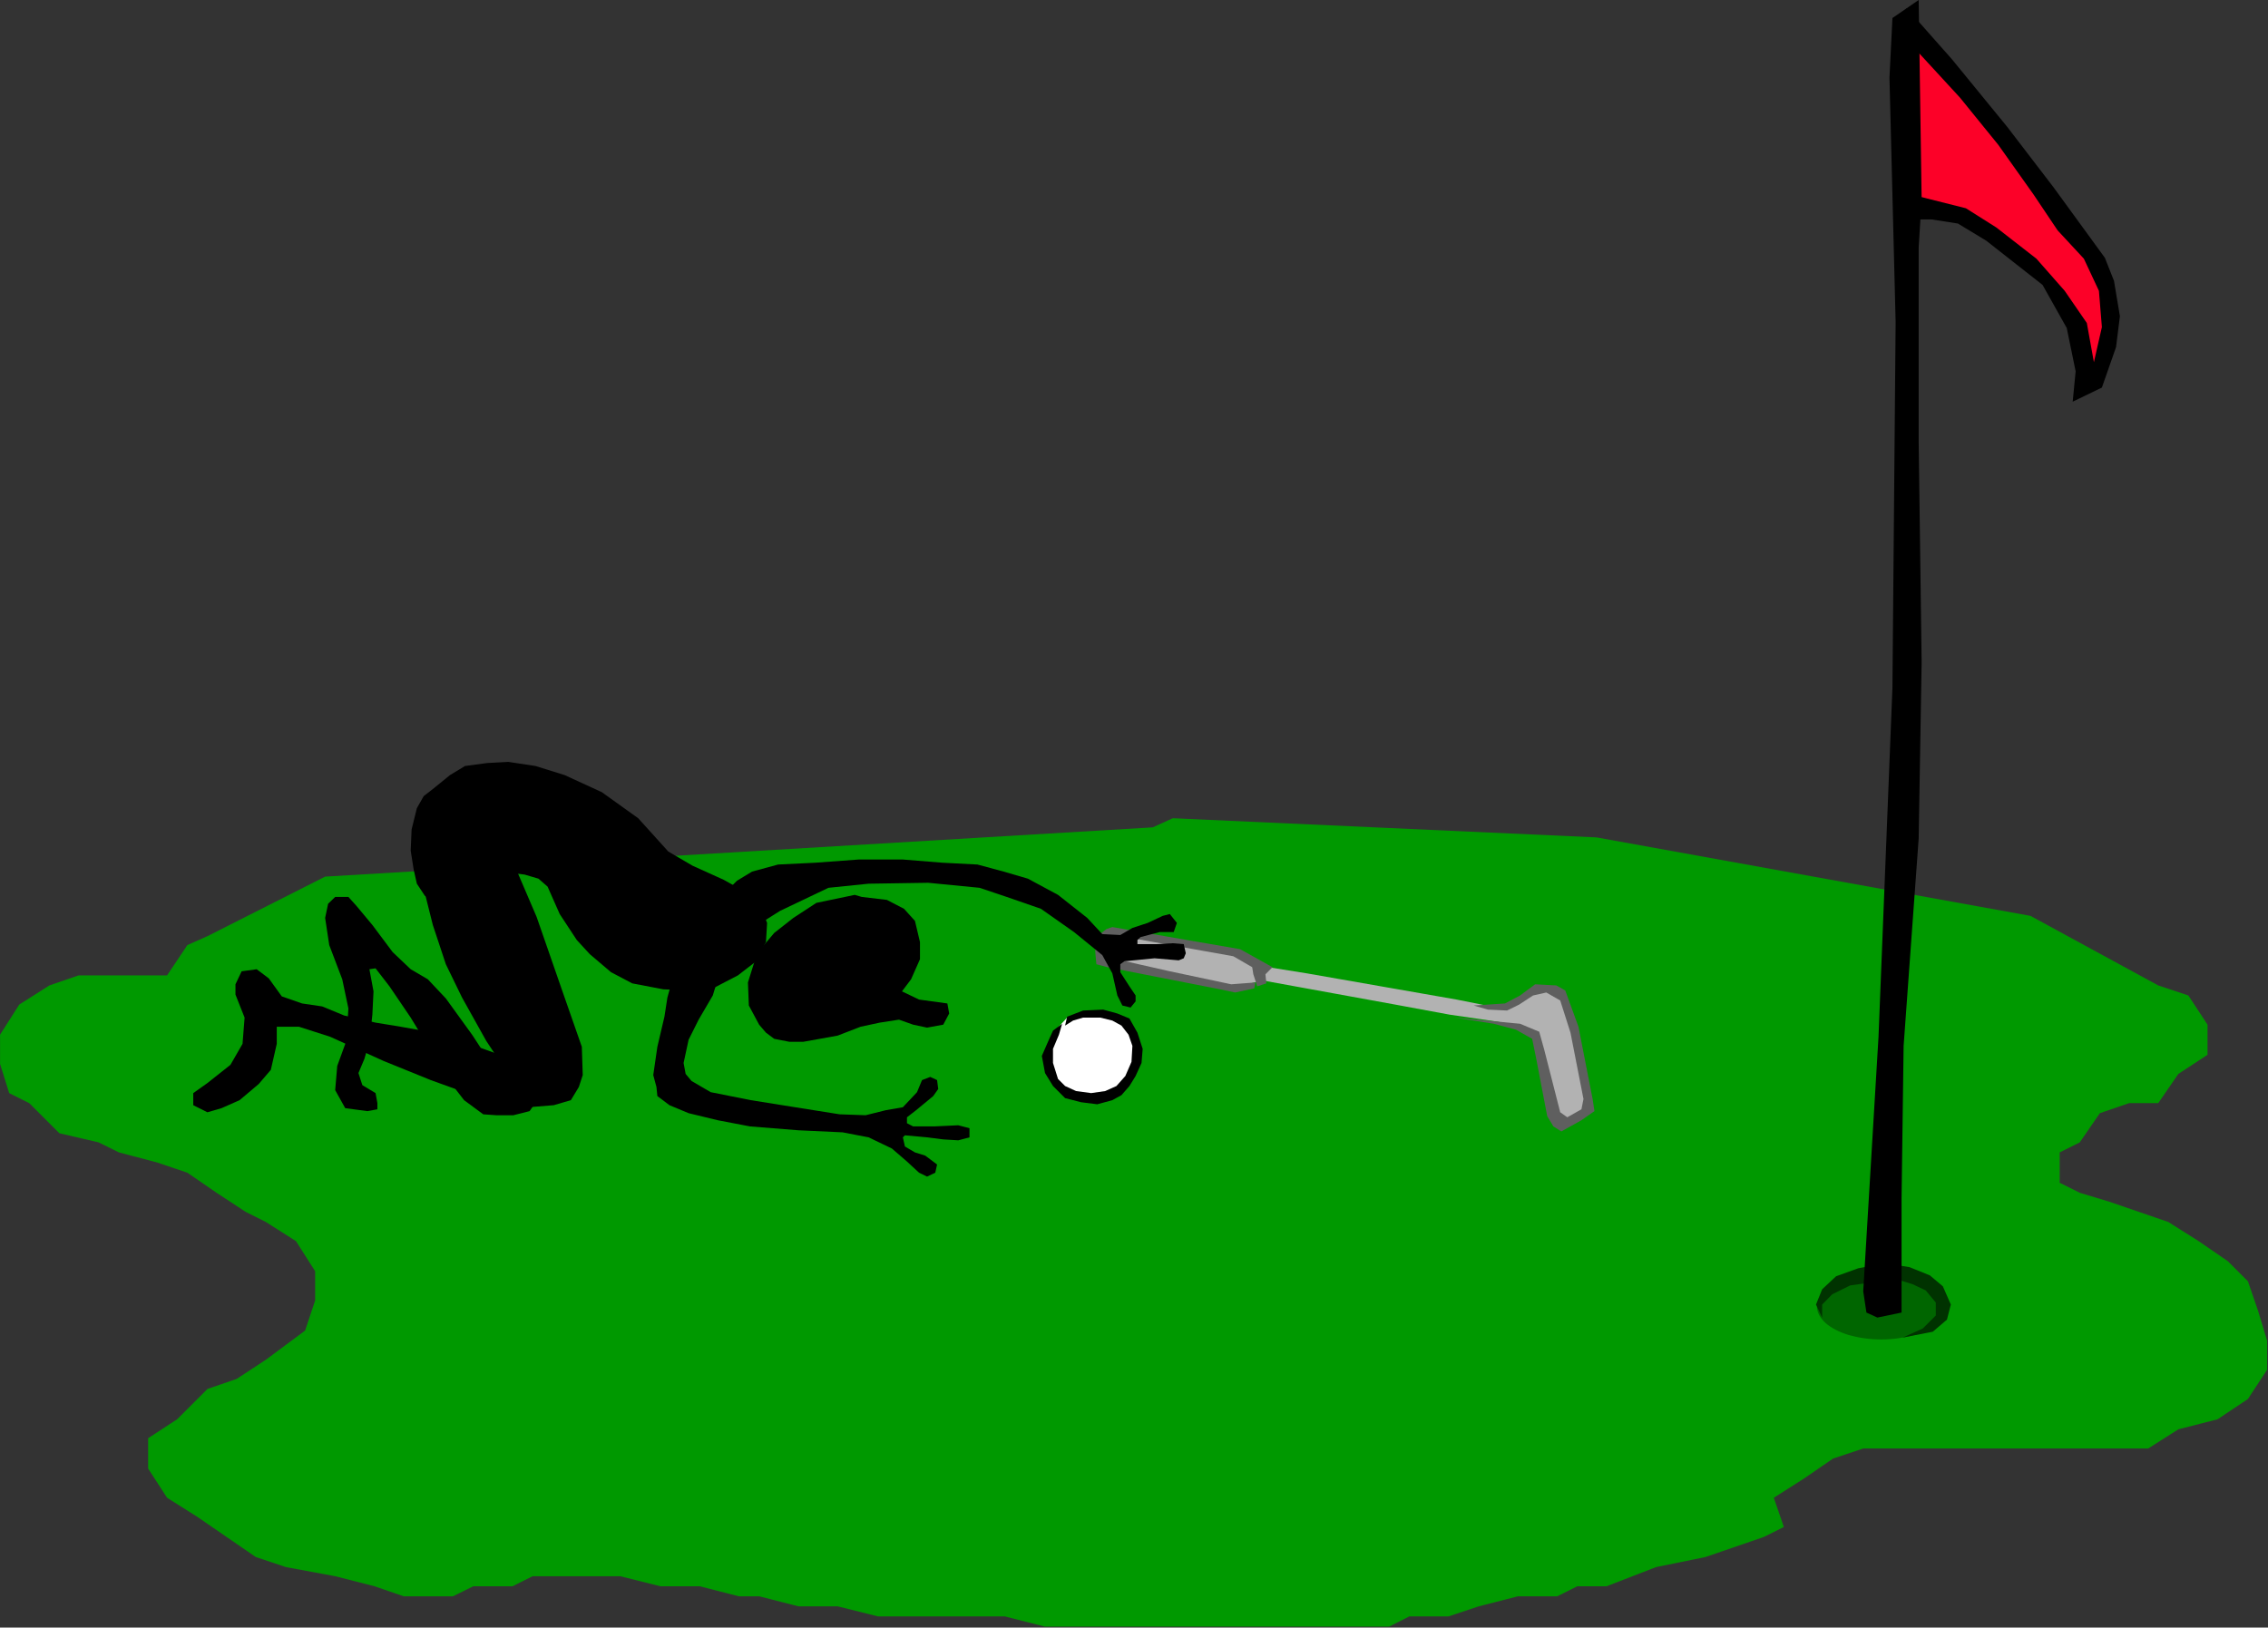 <?xml version="1.0" encoding="UTF-8" standalone="no"?>
<svg
   xmlns:ooo="http://xml.openoffice.org/svg/export"
   xmlns:dc="http://purl.org/dc/elements/1.1/"
   xmlns:cc="http://creativecommons.org/ns#"
   xmlns:rdf="http://www.w3.org/1999/02/22-rdf-syntax-ns#"
   xmlns:svg="http://www.w3.org/2000/svg"
   xmlns="http://www.w3.org/2000/svg"
   xmlns:sodipodi="http://sodipodi.sourceforge.net/DTD/sodipodi-0.dtd"
   xmlns:inkscape="http://www.inkscape.org/namespaces/inkscape"
   version="1.2"
   width="99.4mm"
   height="71.35mm"
   viewBox="0 0 9940 7135"
   preserveAspectRatio="xMidYMid"
   xml:space="preserve"
   id="svg98"
   sodipodi:docname="line_up.svg"
   style="fill-rule:evenodd;stroke-width:28.222;stroke-linejoin:round"
   inkscape:version="0.92.5 (2060ec1f9f, 2020-04-08)"><rect x="0" y="0" width="9940" height="7135" fill="#333333" stroke="none"/><sodipodi:namedview
   pagecolor="#ffffff"
   bordercolor="#666666"
   borderopacity="1"
   objecttolerance="10"
   gridtolerance="10"
   guidetolerance="10"
   inkscape:pageopacity="0"
   inkscape:pageshadow="2"
   inkscape:window-width="664"
   inkscape:window-height="487"
   id="namedview100"
   showgrid="false"
   inkscape:zoom="0.2102413"
   inkscape:cx="187.84252"
   inkscape:cy="134.81575"
   inkscape:window-x="0"
   inkscape:window-y="0"
   inkscape:window-maximized="0"
   inkscape:current-layer="svg98" />
 <defs
   class="ClipPathGroup"
   id="defs8">
  <clipPath
   id="presentation_clip_path"
   clipPathUnits="userSpaceOnUse">
   <rect
   x="0"
   y="0"
   width="21000"
   height="29700"
   id="rect2" />
  </clipPath>
  <clipPath
   id="presentation_clip_path_shrink"
   clipPathUnits="userSpaceOnUse">
   <rect
   x="21"
   y="29"
   width="20958"
   height="29641"
   id="rect5" />
  </clipPath>
 </defs>
 <defs
   class="TextShapeIndex"
   id="defs12">
  <g
   ooo:slide="id1"
   ooo:id-list="id3"
   id="g10" />
 </defs>
 <defs
   class="EmbeddedBulletChars"
   id="defs44">
  <g
   id="bullet-char-template-57356"
   transform="matrix(4.8828125e-4,0,0,-4.8828125e-4,0,0)">
   <path
   d="M 580,1141 1163,571 580,0 -4,571 Z"
   id="path14"
   inkscape:connector-curvature="0" />
  </g>
  <g
   id="bullet-char-template-57354"
   transform="matrix(4.8828125e-4,0,0,-4.8828125e-4,0,0)">
   <path
   d="M 8,1128 H 1137 V 0 H 8 Z"
   id="path17"
   inkscape:connector-curvature="0" />
  </g>
  <g
   id="bullet-char-template-10146"
   transform="matrix(4.8828125e-4,0,0,-4.8828125e-4,0,0)">
   <path
   d="M 174,0 602,739 174,1481 1456,739 Z M 1358,739 309,1346 659,739 Z"
   id="path20"
   inkscape:connector-curvature="0" />
  </g>
  <g
   id="bullet-char-template-10132"
   transform="matrix(4.8828125e-4,0,0,-4.8828125e-4,0,0)">
   <path
   d="M 2015,739 1276,0 H 717 l 543,543 H 174 v 393 h 1086 l -543,545 h 557 z"
   id="path23"
   inkscape:connector-curvature="0" />
  </g>
  <g
   id="bullet-char-template-10007"
   transform="matrix(4.8828125e-4,0,0,-4.8828125e-4,0,0)">
   <path
   d="m 0,-2 c -7,16 -16,29 -25,39 l 381,530 c -94,256 -141,385 -141,387 0,25 13,38 40,38 9,0 21,-2 34,-5 21,4 42,12 65,25 l 27,-13 111,-251 280,301 64,-25 24,25 c 21,-10 41,-24 62,-43 C 886,937 835,863 770,784 769,783 710,716 594,584 L 774,223 c 0,-27 -21,-55 -63,-84 l 16,-20 C 717,90 699,76 672,76 641,76 570,178 457,381 L 164,-76 c -22,-34 -53,-51 -92,-51 -42,0 -63,17 -64,51 -7,9 -10,24 -10,44 0,9 1,19 2,30 z"
   id="path26"
   inkscape:connector-curvature="0" />
  </g>
  <g
   id="bullet-char-template-10004"
   transform="matrix(4.8828125e-4,0,0,-4.8828125e-4,0,0)">
   <path
   d="M 285,-33 C 182,-33 111,30 74,156 52,228 41,333 41,471 c 0,78 14,145 41,201 34,71 87,106 158,106 53,0 88,-31 106,-94 l 23,-176 c 8,-64 28,-97 59,-98 l 735,706 c 11,11 33,17 66,17 42,0 63,-15 63,-46 V 965 c 0,-36 -10,-64 -30,-84 L 442,47 C 390,-6 338,-33 285,-33 Z"
   id="path29"
   inkscape:connector-curvature="0" />
  </g>
  <g
   id="bullet-char-template-9679"
   transform="matrix(4.8828125e-4,0,0,-4.8828125e-4,0,0)">
   <path
   d="M 813,0 C 632,0 489,54 383,161 276,268 223,411 223,592 c 0,181 53,324 160,431 106,107 249,161 430,161 179,0 323,-54 432,-161 108,-107 162,-251 162,-431 0,-180 -54,-324 -162,-431 C 1136,54 992,0 813,0 Z"
   id="path32"
   inkscape:connector-curvature="0" />
  </g>
  <g
   id="bullet-char-template-8226"
   transform="matrix(4.8828125e-4,0,0,-4.8828125e-4,0,0)">
   <path
   d="m 346,457 c -73,0 -137,26 -191,78 -54,51 -81,114 -81,188 0,73 27,136 81,188 54,52 118,78 191,78 73,0 134,-26 185,-79 51,-51 77,-114 77,-187 0,-75 -25,-137 -76,-188 -50,-52 -112,-78 -186,-78 z"
   id="path35"
   inkscape:connector-curvature="0" />
  </g>
  <g
   id="bullet-char-template-8211"
   transform="matrix(4.8828125e-4,0,0,-4.8828125e-4,0,0)">
   <path
   d="M -4,459 H 1135 V 606 H -4 Z"
   id="path38"
   inkscape:connector-curvature="0" />
  </g>
  <g
   id="bullet-char-template-61548"
   transform="matrix(4.8828125e-4,0,0,-4.8828125e-4,0,0)">
   <path
   d="m 173,740 c 0,163 58,303 173,419 116,115 255,173 419,173 163,0 302,-58 418,-173 116,-116 174,-256 174,-419 0,-163 -58,-303 -174,-418 C 1067,206 928,148 765,148 601,148 462,206 346,322 231,437 173,577 173,740 Z"
   id="path41"
   inkscape:connector-curvature="0" />
  </g>
 </defs>
 <g
   id="g49"
   transform="translate(-5530,-11282)">
  <g
   id="id2"
   class="Master_Slide">
   <g
   id="bg-id2"
   class="Background" />
   <g
   id="bo-id2"
   class="BackgroundObjects" />
  </g>
 </g>
 <g
   class="SlideGroup"
   id="g96"
   transform="translate(-5530,-11282)">
  <g
   id="g94">
   <g
   id="container-id1">
    <g
   id="id1"
   class="Slide"
   clip-path="url(#presentation_clip_path)">
     <g
   class="Page"
   id="g90">
      <g
   class="Graphic"
   id="g88">
       <g
   id="id3">
        <rect
   class="BoundingBox"
   x="5530"
   y="11282"
   width="9940"
   height="7135"
   id="rect51"
   style="fill:none;stroke:none" />
        <path
   d="m 6955,15125 3627,-216 88,-40 1857,84 1902,344 560,305 132,44 84,128 v 132 l -128,84 -88,128 h -128 l -128,44 -88,128 -88,44 v 133 l 88,44 132,40 128,44 128,44 133,84 128,88 88,88 44,128 40,132 v 128 l -84,128 -133,89 -172,44 -132,84 h -128 -128 -132 -168 -132 -89 -127 -217 -128 l -132,44 -128,88 -132,84 44,128 -88,44 -128,44 -128,44 -216,44 -217,84 h -128 l -88,44 h -172 l -172,44 -132,44 h -172 l -89,45 h -128 -172 -128 -127 -133 -128 -88 -132 -168 -132 -172 l -177,-45 h -128 -172 -128 -128 l -176,-44 h -172 l -172,-44 h -89 l -172,-44 h -172 l -176,-44 h -168 -88 -128 l -88,44 h -172 l -89,44 h -216 l -128,-44 -172,-44 -216,-40 -132,-44 -128,-88 -128,-88 -133,-84 -83,-128 v -133 l 127,-83 133,-133 128,-44 128,-84 172,-128 44,-132 v -128 l -84,-132 -132,-84 -88,-44 -128,-84 -128,-88 -133,-45 -167,-44 -89,-44 -172,-40 -132,-132 -88,-44 -40,-128 v -128 l 84,-132 132,-84 128,-44 h 132 128 128 l 89,-133 88,-39 z"
   id="path53"
   inkscape:connector-curvature="0"
   style="fill:#009900;stroke:none" />
        <path
   d="m 14057,17009 c 0,25 -13,50 -38,73 -25,22 -60,40 -103,53 -43,12 -91,19 -141,19 -50,0 -98,-7 -141,-19 -43,-13 -78,-31 -103,-53 -25,-23 -38,-48 -38,-73 0,-25 13,-50 38,-72 25,-23 60,-41 103,-54 43,-12 91,-19 141,-19 50,0 98,7 141,19 43,13 78,31 103,54 25,22 38,47 38,72 z"
   id="path55"
   inkscape:connector-curvature="0"
   style="fill:#006600;stroke:none" />
        <path
   d="m 13489,17001 27,-67 61,-57 97,-35 119,-22 106,17 89,36 57,48 35,80 -17,66 -62,53 -133,26 89,-40 57,-57 v -57 l -44,-53 -57,-27 -71,-22 -110,14 -93,13 -79,39 -44,45 v 57 z"
   id="path57"
   inkscape:connector-curvature="0"
   style="fill:#003300;stroke:none" />
        <path
   d="m 11883,15730 212,31 88,17 80,40 48,225 31,93 18,57 h 39 l 75,-48 9,-67 -13,-92 -49,-230 -26,-106 -35,-31 -36,-13 -53,9 -53,22 -44,27 -53,26 -57,4 -150,-30 -657,-115 -194,-31 -102,-53 -388,-75 -190,-31 -26,22 -5,44 v 67 l 146,30 225,53 216,36 124,-31 582,106 z"
   id="path59"
   inkscape:connector-curvature="0"
   style="fill:#b2b2b2;stroke:none" />
        <path
   d="m 11989,15690 137,-9 66,-35 66,-49 93,5 39,22 58,159 31,159 31,158 8,53 -57,40 -88,49 -35,-22 -27,-45 -48,-251 -18,-88 -71,-40 -97,-26 -172,-27 287,27 84,35 22,79 70,274 31,22 62,-35 9,-45 -57,-291 -45,-141 -61,-35 -58,13 -61,40 -53,26 -84,-4 z"
   id="path61"
   inkscape:connector-curvature="0"
   style="fill:#5f5f5f;stroke:none" />
        <path
   d="m 10405,15346 380,66 180,31 142,79 -31,31 4,40 -40,13 -17,-53 -5,-31 -83,-48 -521,-93 -44,27 -5,66 292,66 269,57 106,-8 -5,26 -84,18 -66,-14 -494,-97 -48,-13 -5,-57 9,-66 40,-31 z"
   id="path63"
   inkscape:connector-curvature="0"
   style="fill:#5f5f5f;stroke:none" />
        <path
   d="m 10154,15800 53,-57 70,-26 88,4 71,22 40,40 31,66 v 93 l -31,75 -31,35 -75,26 -102,9 -75,-22 -48,-53 -27,-75 14,-75 z"
   id="path65"
   inkscape:connector-curvature="0"
   style="fill:#ffffff;stroke:none" />
        <path
   d="m 10207,15739 70,-27 88,-4 62,17 53,22 35,62 23,71 -5,62 -26,57 -27,44 -35,40 -40,22 -66,18 -71,-9 -70,-18 -53,-53 -35,-57 -14,-75 27,-62 22,-49 40,-30 -14,48 -26,62 v 62 l 22,70 31,31 48,22 66,9 62,-9 49,-22 39,-44 27,-62 4,-70 -17,-49 -31,-40 -40,-22 -53,-13 h -75 l -44,13 -35,22 z"
   id="path67"
   inkscape:connector-curvature="0"
   style="fill:#000000;stroke:none" />
        <path
   d="m 7427,14741 75,-61 66,-40 97,-13 93,-5 119,18 128,40 163,75 159,114 132,146 106,62 137,62 102,57 57,53 31,79 -5,84 -48,88 -75,58 -102,53 -110,13 -115,-5 -136,-26 -93,-49 -93,-79 -57,-62 -75,-114 -53,-120 -40,-35 -61,-18 -67,-8 -61,17 -62,71 -35,53 -75,13 -71,-13 -66,-40 -35,-53 -14,-62 -13,-83 4,-93 23,-93 30,-53 z"
   id="path69"
   inkscape:connector-curvature="0"
   style="fill:#000000;stroke:none" />
        <path
   d="m 7365,15090 62,247 57,172 71,146 106,190 84,127 v 23 l -36,-9 -110,-168 -115,-159 -79,-84 -75,-44 -79,-75 -89,-119 -70,-84 -35,-39 h -58 l -31,30 -13,62 18,119 57,150 27,128 -9,142 -40,110 -9,106 44,79 97,13 44,-8 v -27 l -8,-44 -58,-35 -17,-53 26,-62 22,-75 13,-119 5,-102 -18,-97 27,-4 61,79 93,137 97,159 62,106 75,97 84,62 57,4 h 75 l 71,-18 53,-75 22,-79 v -75 l -22,-106 -49,-115 -101,-207 -97,-177 -31,-92 -5,-93 -22,-123 -97,-80 -88,18 -31,53 z"
   id="path71"
   inkscape:connector-curvature="0"
   style="fill:#000000;stroke:none" />
        <path
   d="m 7546,15011 31,-102 h 71 l 75,18 57,137 102,238 110,317 88,252 4,124 -17,52 -35,58 -75,22 -111,9 -159,-22 -269,-97 -207,-84 -234,-106 -137,-44 h -97 v 75 l -26,114 -53,62 -84,71 -79,35 -62,18 -62,-31 v -53 l 62,-44 101,-80 53,-92 9,-115 -40,-101 v -45 l 27,-57 66,-9 53,40 57,79 89,31 88,13 97,40 137,31 110,18 123,22 177,53 110,39 115,27 75,13 13,-31 -53,-132 -114,-155 -93,-167 -44,-102 -31,-132 -9,-106 z"
   id="path73"
   inkscape:connector-curvature="0"
   style="fill:#000000;stroke:none" />
        <path
   d="m 9483,15628 40,-53 39,-88 v -75 l -22,-93 -48,-53 -75,-39 -110,-13 -31,-9 -168,35 -101,66 -84,66 -75,89 -40,128 4,101 45,84 30,35 36,27 66,13 h 62 l 150,-27 101,-39 84,-18 84,-13 62,22 61,13 71,-13 26,-49 -8,-44 -124,-17 z"
   id="path75"
   inkscape:connector-curvature="0"
   style="fill:#000000;stroke:none" />
        <path
   d="m 8760,15143 -53,53 26,141 97,13 119,-75 212,-101 176,-18 261,-4 225,22 119,40 150,52 145,102 124,101 44,80 22,97 22,44 36,9 22,-27 v -26 l -27,-40 -40,-62 v -35 l 18,-13 132,-13 106,9 22,-9 9,-22 -9,-40 -48,-4 -71,4 h -84 v -18 l 14,-13 84,-22 h 61 l 14,-40 -31,-39 -31,8 -66,31 -67,22 -53,31 -79,-4 -66,-71 -128,-101 -132,-71 -106,-31 -115,-31 -154,-8 -173,-14 h -194 l -189,14 -164,8 -114,31 z"
   id="path77"
   inkscape:connector-curvature="0"
   style="fill:#000000;stroke:none" />
        <path
   d="m 8486,15544 22,-75 40,-17 h 84 l 57,53 -4,39 -31,102 -62,106 -44,88 -22,102 9,48 26,31 84,49 176,35 194,31 195,31 114,4 88,-22 75,-13 62,-66 22,-53 36,-14 30,14 5,39 -22,31 -75,62 -40,31 v 26 l 27,14 h 92 l 106,-5 49,13 v 40 l -49,13 -66,-4 -71,-9 -97,-9 -9,9 9,40 44,26 45,14 52,39 -8,36 -36,17 -35,-17 -53,-49 -66,-57 -102,-49 -114,-22 -194,-9 -212,-17 -141,-27 -128,-31 -84,-35 -53,-40 -4,-40 -14,-52 18,-124 31,-132 13,-84 z"
   id="path79"
   inkscape:connector-curvature="0"
   style="fill:#000000;stroke:none" />
        <path
   d="m 13842,11406 13,785 221,22 203,119 216,181 119,172 62,234 22,35 66,-128 27,-176 -49,-172 -194,-274 -185,-269 -177,-207 -243,-265 z"
   id="path81"
   inkscape:connector-curvature="0"
   style="fill:#fc0128;stroke:none" />
        <path
   d="m 13696,16943 67,-1116 61,-1531 14,-1602 -27,-1072 13,-261 115,-79 13,874 -13,211 v 852 l 13,966 -13,773 -66,909 -9,670 v 393 106 l -106,22 -48,-22 z"
   id="path83"
   inkscape:connector-curvature="0"
   style="fill:#000000;stroke:none" />
        <path
   d="m 13886,11317 199,225 242,296 203,265 225,309 40,101 26,155 -17,136 -62,177 -128,62 13,-133 -39,-190 -106,-189 -247,-194 -124,-75 -115,-18 h -128 v -119 l 278,70 133,84 176,137 124,141 97,141 31,172 35,-154 -13,-159 -66,-141 -115,-124 -106,-158 -154,-217 -168,-207 -252,-274 z"
   id="path85"
   inkscape:connector-curvature="0"
   style="fill:#000000;stroke:none" />
       </g>
      </g>
     </g>
    </g>
   </g>
  </g>
 </g>
</svg>